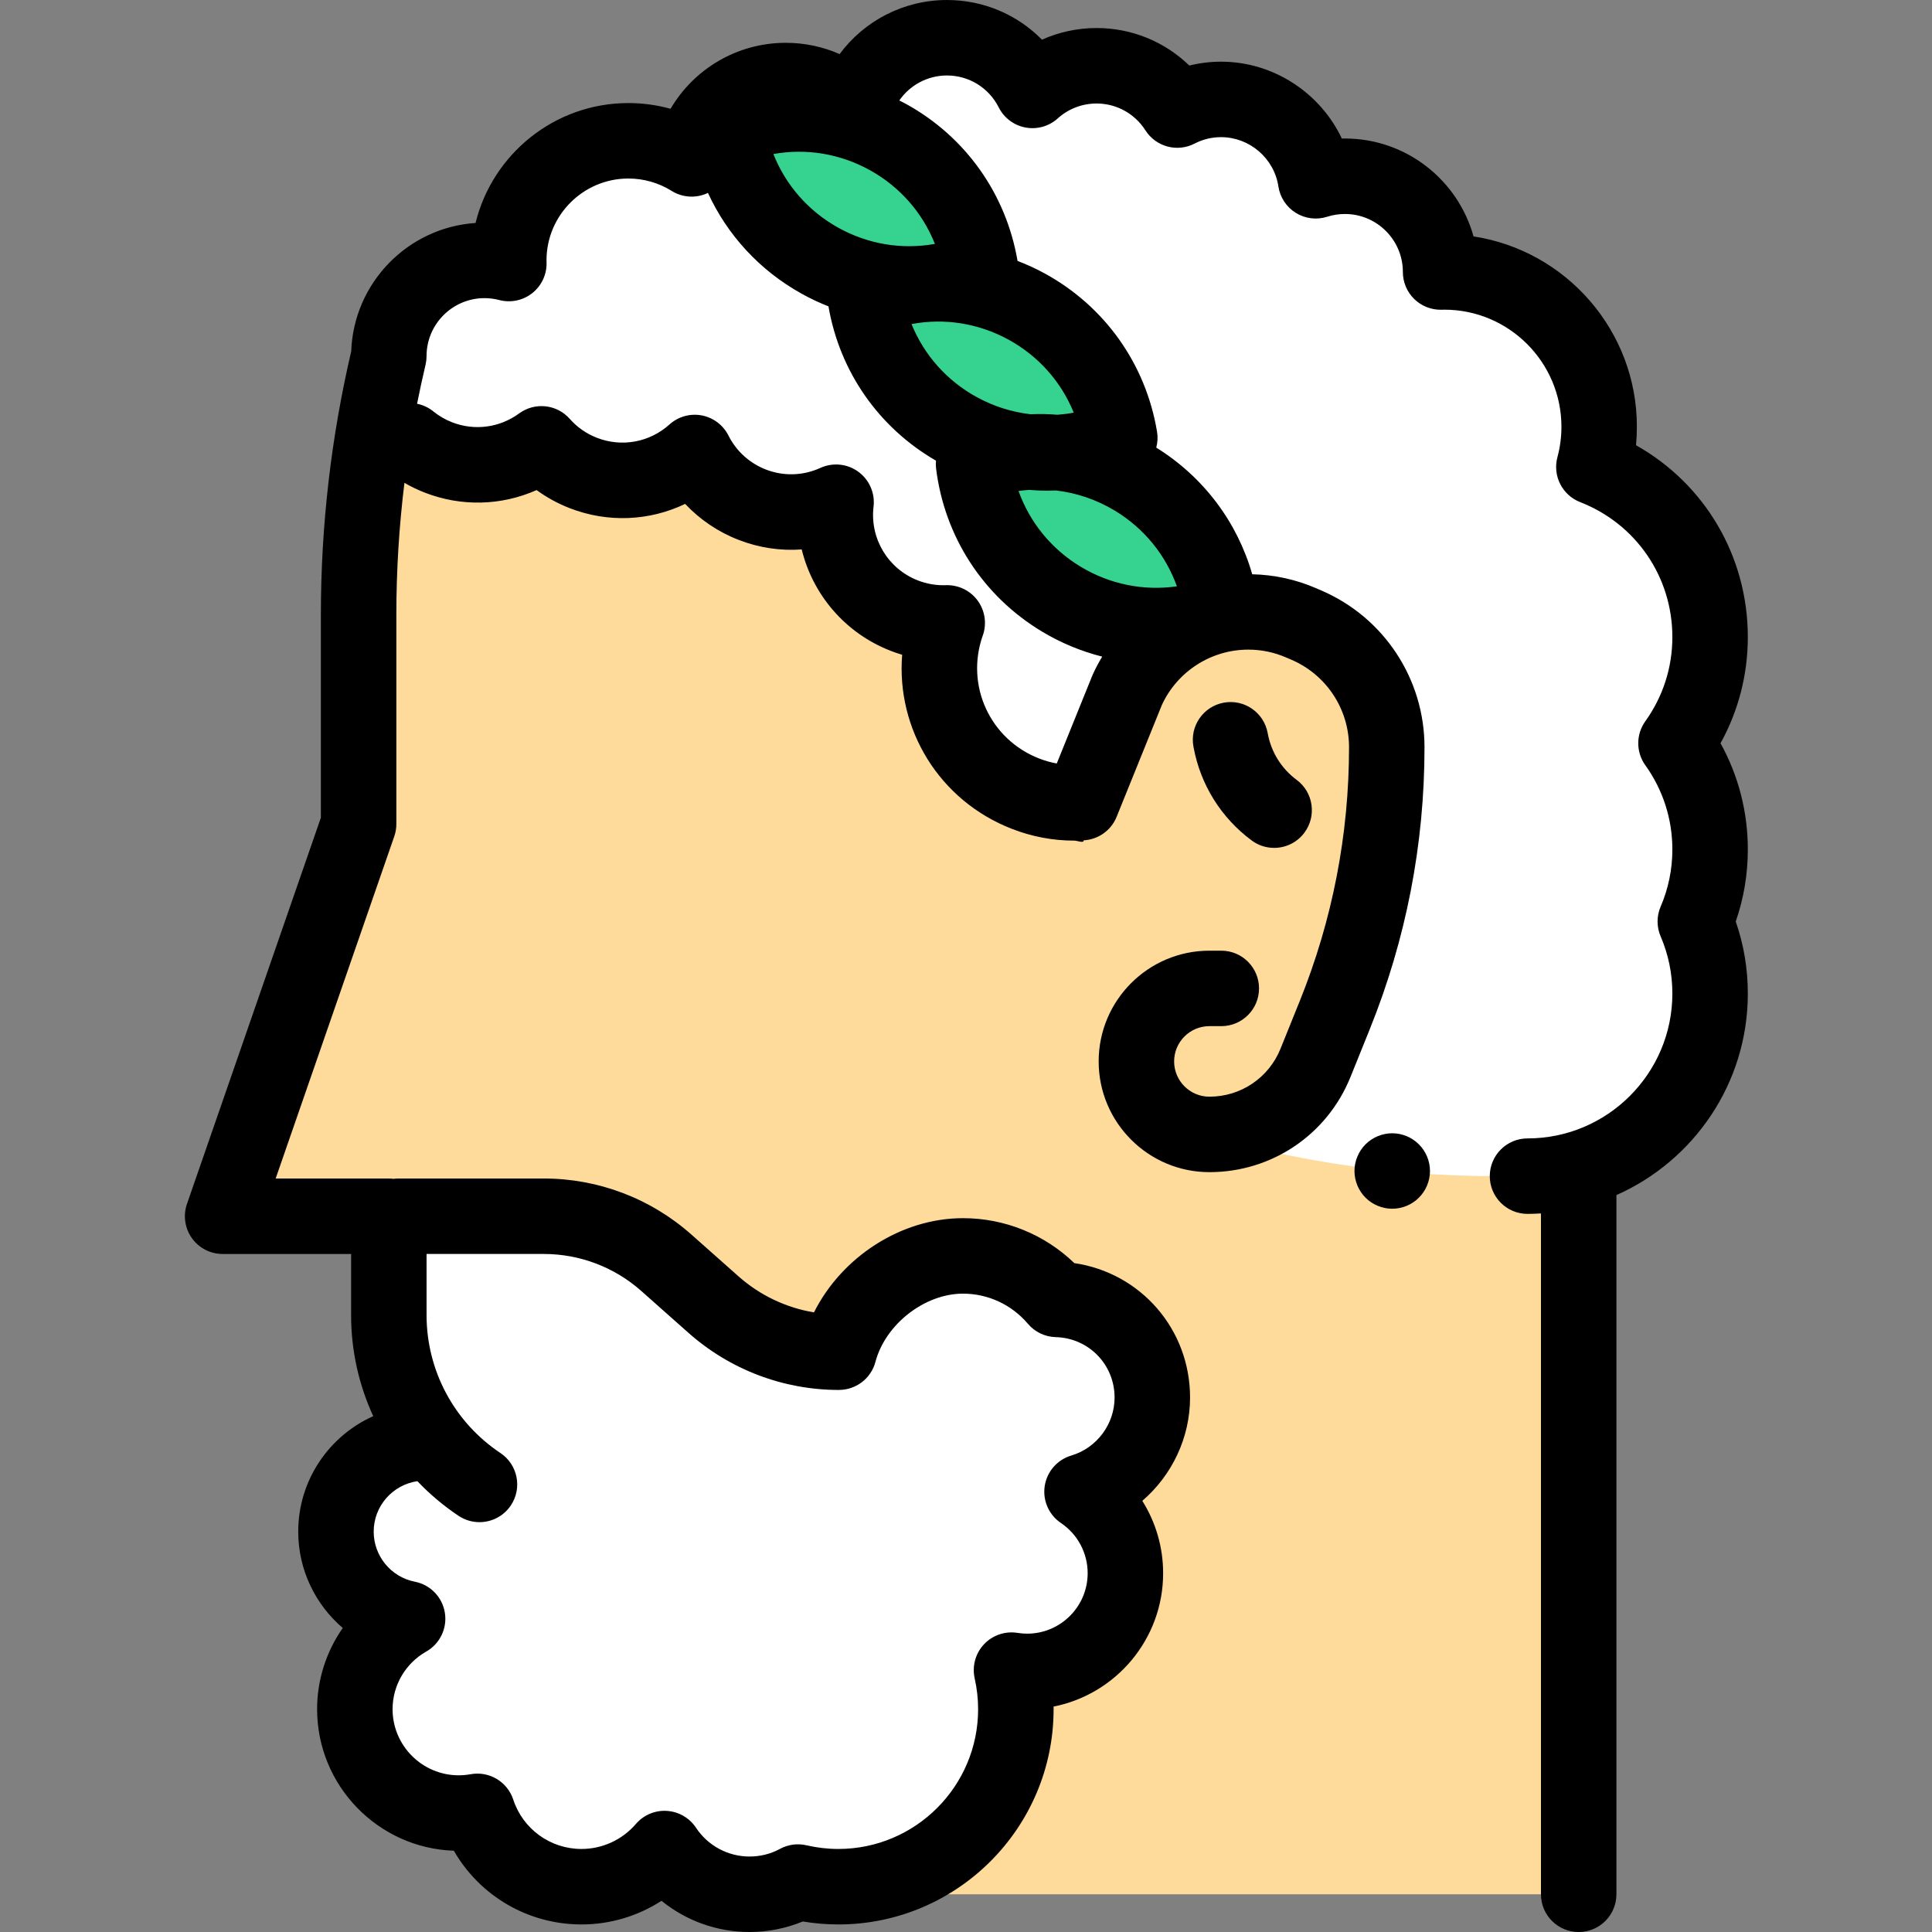 <svg height="512pt" viewBox="-49 0 512 512" width="512pt" xmlns="http://www.w3.org/2000/svg"><rect x="-49" y="0" width="512" height="512" fill="#808080" stroke="none"/><path d="m54.043 94.367c-5.32 22.426-8.008 45.395-8.008 68.441v55.559l-36.035 103.949h44.043v26.184c0 18.039 9.016 34.883 24.027 44.891l70.133 108.609h221.16v-388zm0 0" fill="#feda9b"/><path d="m237.645 212.719c-4.914.262-9.961-.48-14.848-2.379-18.07-7.023-27.191-27.113-20.773-45.266-3.777.137-7.641-.473-11.387-1.926-12.434-4.832-19.574-17.395-18.066-30.055-6.781 3.094-14.754 3.559-22.25.645-6.879-2.672-12.137-7.711-15.207-13.824-7.777 7.004-19.121 9.477-29.543 5.426-4.406-1.711-8.141-4.402-11.07-7.719-7.625 5.586-17.844 7.289-27.305 3.609-2.844-1.102-5.406-2.617-7.652-4.438l-5.5-22.426c0-14.004 11.355-25.355 25.359-25.355 2.23 0 4.391.289 6.453.828-.008-.277-.023-.551-.023-.828 0-17.508 14.191-31.699 31.699-31.699 6.156 0 11.898 1.758 16.762 4.797 2.164-11.812 12.5-20.766 24.938-20.766 7.121 0 13.555 2.941 18.16 7.672 2.816-10.938 12.746-19.016 24.562-19.016 9.902 0 18.477 5.68 22.648 13.961 4.5-4.062 10.457-6.535 16.992-6.535 8.992 0 16.883 4.684 21.387 11.738 3.48-1.797 7.426-2.816 11.617-2.816 12.715 0 23.246 9.359 25.074 21.562 2.441-.781 5.043-1.207 7.742-1.207 14.004 0 25.359 11.355 25.359 25.359v.027c.328-.012.656-.027.992-.027 22.66 0 41.027 18.371 41.027 41.031 0 3.684-.492 7.254-1.402 10.652 18.023 7.035 30.801 24.559 30.801 45.074 0 10.504-3.355 20.215-9.039 28.145 5.684 7.934 9.039 17.645 9.039 28.145 0 6.781-1.402 13.238-3.922 19.094 2.484 5.777 3.883 12.133 3.922 18.809.156 26.773-22.414 48.676-49.188 48.676h-7.762c-28.918 0-57.652-4.555-85.152-13.504l17.488-51.242c4.727-13.848-4.25-28.598-18.727-30.758zm0 0" fill="#fff"/><path d="m274.656 261.934h-3.152c-10.688 0-19.348 8.664-19.348 19.348 0 10.688 8.66 19.348 19.348 19.348 12.367 0 23.492-7.508 28.121-18.977l5.098-12.633c9.105-22.566 13.785-46.672 13.785-71.008 0-14.059-8.359-26.77-21.27-32.34l-1.477-.637c-4.406-1.898-9.156-2.883-13.953-2.883-13.836 0-26.391 8.105-32.09 20.715l-20.602 45.133zm0 0" fill="#feda9b"/><path d="m63.555 382.379c-12.992 0-23.523 10.531-23.523 23.523 0 11.441 8.168 20.969 18.992 23.082-8.352 4.73-13.988 13.688-13.988 23.965 0 15.203 12.324 27.527 27.527 27.527 1.691 0 3.344-.16 4.953-.453 3.805 11.598 14.711 19.973 27.582 19.973 8.801 0 16.684-3.922 22.008-10.109 4.836 7.297 13.125 12.113 22.535 12.113 4.645 0 9.016-1.176 12.836-3.238 3.434.801 7.008 1.234 10.688 1.234 25.984 0 47.047-21.062 47.047-47.047 0-3.555-.406-7.016-1.152-10.344 1.352.215 2.742.332 4.156.332 14.375 0 26.027-11.652 26.027-26.023 0-8.992-4.559-16.922-11.496-21.594 10.77-3.188 18.629-13.152 18.629-24.953 0-14.145-11.285-25.645-25.34-26.012-5.969-7.047-14.879-11.527-24.836-11.527-15.086 0-29.184 11.602-32.867 25.527-12.254 0-24.082-4.492-33.25-12.621l-12.496-11.086c-8.953-7.945-20.508-12.332-32.48-12.332h-38.559l-.109 19.574c-.074 13.812 2.336 27.527 7.117 40.488zm0 0" fill="#fff"/><g fill="#36d28f"><path d="m232.262 158.773c13.359 8.039 29.023 8.93 42.547 3.781-1.781-14.359-9.902-27.785-23.258-35.828-13.359-8.039-29.023-8.93-42.547-3.777 1.781 14.359 9.902 27.785 23.258 35.824zm0 0"/><path d="m205.094 114.035c13.684 7.473 29.375 7.707 42.668 1.992-2.383-14.273-11.059-27.348-24.742-34.816-13.684-7.473-29.371-7.707-42.664-1.992 2.379 14.27 11.055 27.344 24.738 34.816zm0 0"/><path d="m168.266 69.074c13.625 7.578 29.309 7.938 42.648 2.328-2.266-14.289-10.84-27.434-24.465-35.012-13.625-7.582-29.309-7.938-42.648-2.328 2.266 14.289 10.84 27.43 24.465 35.012zm0 0"/></g><path d="m282.703 222.73c1.789 1.328 3.879 1.969 5.949 1.969 3.059 0 6.078-1.398 8.039-4.043 3.289-4.434 2.363-10.699-2.074-13.988-4.016-2.98-6.727-7.328-7.641-12.246l-.035-.191c-1.004-5.43-6.219-9.02-11.652-8.012-5.434 1.008-9.02 6.223-8.012 11.652l.035.191c1.832 9.906 7.301 18.668 15.391 24.668zm0 0"/><path d="m406.961 196.965c4.746-8.59 7.23-18.195 7.23-28.145 0-21.41-11.398-40.578-29.633-50.828.156-1.629.234-3.262.234-4.898 0-25.508-18.812-46.707-43.293-50.445-4.129-14.941-17.848-25.945-34.086-25.945-.27 0-.543.004-.812.012-5.719-12.094-18.117-20.371-32.004-20.371-2.836 0-5.668.348-8.418 1.023-6.516-6.328-15.262-9.941-24.586-9.941-5.039 0-9.957 1.066-14.461 3.086-6.531-6.645-15.512-10.512-25.18-10.512-11.484 0-21.93 5.523-28.445 14.332-4.438-1.957-9.273-2.988-14.277-2.988-12.859 0-24.328 6.91-30.523 17.488-3.617-1.004-7.375-1.523-11.176-1.523-19.574 0-36.043 13.559-40.504 31.781-17.977 1.195-32.309 15.891-32.953 34.012-5.328 22.824-8.039 46.27-8.039 69.707v53.875l-35.484 102.359c-1.059 3.055-.574 6.438 1.301 9.074 1.879 2.637 4.914 4.199 8.148 4.199h34.043v16.184c0 9.41 2.055 18.523 5.867 26.793-11.703 5.234-19.879 16.98-19.879 30.609 0 10.09 4.527 19.316 11.805 25.527-4.348 6.211-6.801 13.703-6.801 21.52 0 20.262 16.141 36.82 36.234 37.508 6.859 11.938 19.637 19.539 33.828 19.539 7.609 0 14.957-2.215 21.211-6.27 6.508 5.293 14.703 8.273 23.332 8.273 4.844 0 9.652-.957 14.109-2.789 3.121.523 6.277.785 9.414.785 31.457 0 57.051-25.59 57.051-57.047 0-.23-.004-.461-.004-.691 16.527-3.266 29.031-17.871 29.031-35.344 0-6.895-1.961-13.516-5.52-19.176 7.816-6.719 12.656-16.672 12.656-27.371 0-18.184-13.152-33.066-30.668-35.629-7.898-7.617-18.434-11.91-29.512-11.91-16.422 0-32.125 10.293-39.488 24.969-7.383-1.238-14.316-4.512-19.988-9.543l-12.496-11.086c-10.797-9.578-24.688-14.852-39.117-14.852h-38.562c-.426 0-.84.035-1.25.09-.41-.051-.828-.09-1.25-.09h-29.996l31.434-90.672c.367-1.051.551-2.16.551-3.273v-55.562c0-11.645.723-23.289 2.141-34.852 1.723 1 3.527 1.867 5.398 2.594 9.723 3.781 20.328 3.461 29.625-.676 2.695 1.961 5.641 3.578 8.75 4.785 10.137 3.941 21.152 3.418 30.617-1.121 3.91 4.152 8.719 7.418 14.133 9.52 5.43 2.113 11.129 2.957 16.762 2.547 2.922 11.992 11.52 22.184 23.555 26.863 1.012.395 2.031.742 3.062 1.047-1.578 19.688 9.75 38.629 29.098 46.145 5.316 2.07 10.867 3.113 16.527 3.113.82 0 2.492.762 2.473-.066 0-.004 0-.008 0-.012 3.754-.203 7.234-2.512 8.738-6.227l11.992-29.648c4.109-8.914 13.078-14.664 22.902-14.664 3.457 0 6.816.695 9.988 2.062l1.48.637c9.25 3.992 15.23 13.082 15.23 23.16 0 23.156-4.395 45.789-13.059 67.262l-5.098 12.633c-3.117 7.727-10.52 12.719-18.852 12.719-5.152 0-9.344-4.191-9.344-9.348 0-5.152 4.191-9.344 9.344-9.344h3.156c5.523 0 10-4.477 10-10s-4.477-10-10-10h-3.156c-16.18 0-29.344 13.164-29.344 29.344 0 16.184 13.164 29.348 29.344 29.348 16.531 0 31.211-9.906 37.398-25.234l5.098-12.633c9.629-23.863 14.512-49.012 14.512-74.746 0-18.066-10.719-34.367-27.309-41.523l-1.48-.637c-5.367-2.316-11.039-3.539-16.867-3.672-3.992-13.898-12.934-25.801-25.434-33.566.363-1.348.449-2.785.207-4.23-2.992-17.949-13.855-33.238-29.809-41.949-2.332-1.273-4.723-2.359-7.156-3.293-3.016-17.672-13.672-32.77-29.348-41.492-.656-.363-1.324-.695-1.988-1.035 2.805-4.051 7.469-6.617 12.629-6.617 5.832 0 11.086 3.242 13.719 8.461 1.406 2.785 4.027 4.758 7.094 5.328 3.07.574 6.227-.316 8.539-2.406 2.824-2.555 6.48-3.957 10.289-3.957 5.27 0 10.113 2.66 12.957 7.117 2.781 4.359 8.426 5.879 13.02 3.508 2.188-1.133 4.555-1.707 7.027-1.707 7.543 0 14.07 5.609 15.184 13.051.438 2.898 2.121 5.461 4.613 7.012 2.492 1.547 5.535 1.922 8.328 1.027 1.516-.484 3.094-.73 4.691-.73 8.438 0 15.309 6.84 15.359 15.266v.117c0 2.695 1.086 5.273 3.012 7.156 1.926 1.879 4.523 2.895 7.227 2.844l.754-.023c17.109 0 31.027 13.918 31.027 31.031 0 2.715-.355 5.43-1.062 8.062-1.32 4.922 1.273 10.051 6.023 11.902 14.844 5.797 24.438 19.836 24.438 35.766 0 8.059-2.48 15.773-7.168 22.316-2.496 3.484-2.496 8.168 0 11.648 4.688 6.547 7.168 14.262 7.168 22.32 0 5.254-1.047 10.352-3.105 15.145-1.086 2.523-1.086 5.379 0 7.902 2.062 4.793 3.105 9.887 3.105 15.145 0 21.164-17.223 38.387-38.387 38.387-5.523 0-10 4.477-10 10s4.477 10 10 10c1.195 0 2.383-.047 3.562-.121v180.434c0 5.523 4.477 10 10 10 5.523 0 10-4.477 10-10v-185.297c20.488-9.074 34.824-29.59 34.824-53.402 0-6.566-1.074-12.969-3.203-19.098 2.125-6.125 3.203-12.531 3.203-19.094 0-9.945-2.484-19.555-7.23-28.145zm-286.008 145.164 12.496 11.086c11.004 9.762 25.168 15.137 39.883 15.137 0 0 0-.004.004-.008 4.43 0 8.477-2.949 9.664-7.434 2.637-9.969 13.043-18.082 23.199-18.082 6.633 0 12.902 2.914 17.203 7.988 1.84 2.176 4.523 3.461 7.371 3.535 8.75.227 15.602 7.262 15.602 16.016 0 7.047-4.715 13.363-11.465 15.363-3.715 1.098-6.457 4.242-7.047 8.066-.59 3.824 1.082 7.648 4.293 9.812 4.438 2.992 7.086 7.965 7.086 13.305 0 8.836-7.191 16.023-16.027 16.023-.848 0-1.715-.07-2.574-.207-3.277-.527-6.598.609-8.871 3.023-2.27 2.418-3.195 5.805-2.469 9.043.605 2.695.91 5.438.91 8.152 0 20.43-16.617 37.047-37.047 37.047-2.809 0-5.641-.328-8.426-.973-2.375-.555-4.871-.219-7.02.941-2.496 1.352-5.215 2.035-8.078 2.035-5.723 0-11.031-2.855-14.203-7.641-1.73-2.609-4.582-4.258-7.711-4.453-3.121-.199-6.16 1.082-8.203 3.457-3.625 4.215-8.887 6.633-14.426 6.633-8.246 0-15.512-5.262-18.082-13.09-1.559-4.746-6.375-7.609-11.289-6.719-1.066.191-2.129.289-3.164.289-9.664 0-17.527-7.863-17.527-17.527 0-6.301 3.414-12.148 8.914-15.262 3.645-2.062 5.613-6.176 4.941-10.309-.672-4.133-3.844-7.406-7.953-8.207-6.32-1.234-10.906-6.816-10.906-13.27 0-6.797 5.043-12.422 11.582-13.371 3.246 3.414 6.891 6.5 10.906 9.18 1.707 1.137 3.633 1.68 5.539 1.68 3.23 0 6.402-1.562 8.332-4.453 3.062-4.598 1.82-10.805-2.773-13.867-12.258-8.172-19.574-21.844-19.574-36.57v-16.184h31.066c9.531 0 18.711 3.484 25.844 9.812zm90.5-173.719c1.105-3.121.59-6.586-1.367-9.254-1.961-2.668-5.113-4.191-8.422-4.074-2.527.09-5.023-.332-7.406-1.258-7.93-3.078-12.762-11.117-11.758-19.547.426-3.586-1.113-7.129-4.031-9.258-2.922-2.133-6.762-2.523-10.051-1.023-4.617 2.105-9.758 2.254-14.477.422-4.305-1.676-7.82-4.867-9.891-8.992-1.402-2.789-4.02-4.762-7.086-5.34-3.062-.578-6.223.309-8.543 2.398-5.266 4.742-12.637 6.098-19.227 3.535-2.797-1.086-5.219-2.773-7.199-5.016-3.422-3.875-9.234-4.504-13.406-1.449-5.172 3.793-11.816 4.672-17.773 2.355-1.805-.699-3.48-1.672-4.98-2.887-1.297-1.051-2.773-1.715-4.305-2.023.688-3.453 1.43-6.895 2.242-10.32.008-.039.012-.082.023-.121.039-.188.074-.379.105-.574.023-.148.051-.305.07-.457.016-.148.023-.297.035-.449.016-.199.027-.395.031-.594 0-.039.004-.078.004-.117 0-8.469 6.891-15.359 15.359-15.359 1.324 0 2.641.172 3.914.504 3.043.801 6.285.117 8.75-1.836s3.867-4.957 3.785-8.102l-.02-.566c0-11.965 9.734-21.699 21.699-21.699 4.066 0 8.031 1.137 11.465 3.281 2.812 1.754 6.305 2.004 9.336.664.098-.043.188-.098.281-.145 5.145 11.188 13.711 20.535 24.789 26.699 2.328 1.297 4.719 2.422 7.156 3.379 2.984 17.328 13.328 32.133 28.492 40.895-.059.688-.055 1.391.031 2.098 2.234 18.055 12.449 33.789 28.023 43.164 5.059 3.043 10.445 5.266 15.996 6.668-.918 1.516-1.754 3.094-2.496 4.734-.059.125-.109.246-.16.371l-9.387 23.215c-1.574-.293-3.121-.723-4.641-1.312-13.062-5.078-19.637-19.402-14.965-32.609zm25.965-18.203c-7.77-4.68-13.52-11.758-16.496-20.086.938-.137 1.875-.23 2.812-.297 1.562.129 3.129.215 4.695.215.805 0 1.609-.027 2.414-.059 5.418.625 10.711 2.406 15.551 5.316 7.77 4.676 13.516 11.758 16.496 20.086-8.754 1.262-17.699-.5-25.473-5.176zm-1.863-40.844c-1.434.27-2.875.445-4.316.551-2.375-.195-4.758-.234-7.145-.137-4.906-.559-9.723-2.07-14.207-4.516-7.957-4.348-14-11.18-17.324-19.379 8.691-1.633 17.707-.242 25.668 4.105 7.957 4.344 14 11.176 17.324 19.375zm-36.793-44.723c-8.707 1.562-17.707.105-25.633-4.305-7.926-4.41-13.914-11.289-17.172-19.512 8.707-1.566 17.707-.105 25.633 4.305 7.926 4.406 13.91 11.289 17.172 19.512zm0 0"/><path d="m319.949 300.328c-2.629 0-5.211 1.07-7.07 2.934-1.859 1.859-2.93 4.438-2.93 7.066 0 2.633 1.07 5.211 2.93 7.07 1.859 1.863 4.441 2.93 7.07 2.93 2.641 0 5.219-1.066 7.07-2.93 1.871-1.859 2.941-4.438 2.941-7.07 0-2.629-1.07-5.207-2.941-7.066-1.852-1.863-4.43-2.934-7.07-2.934zm0 0"/></svg>